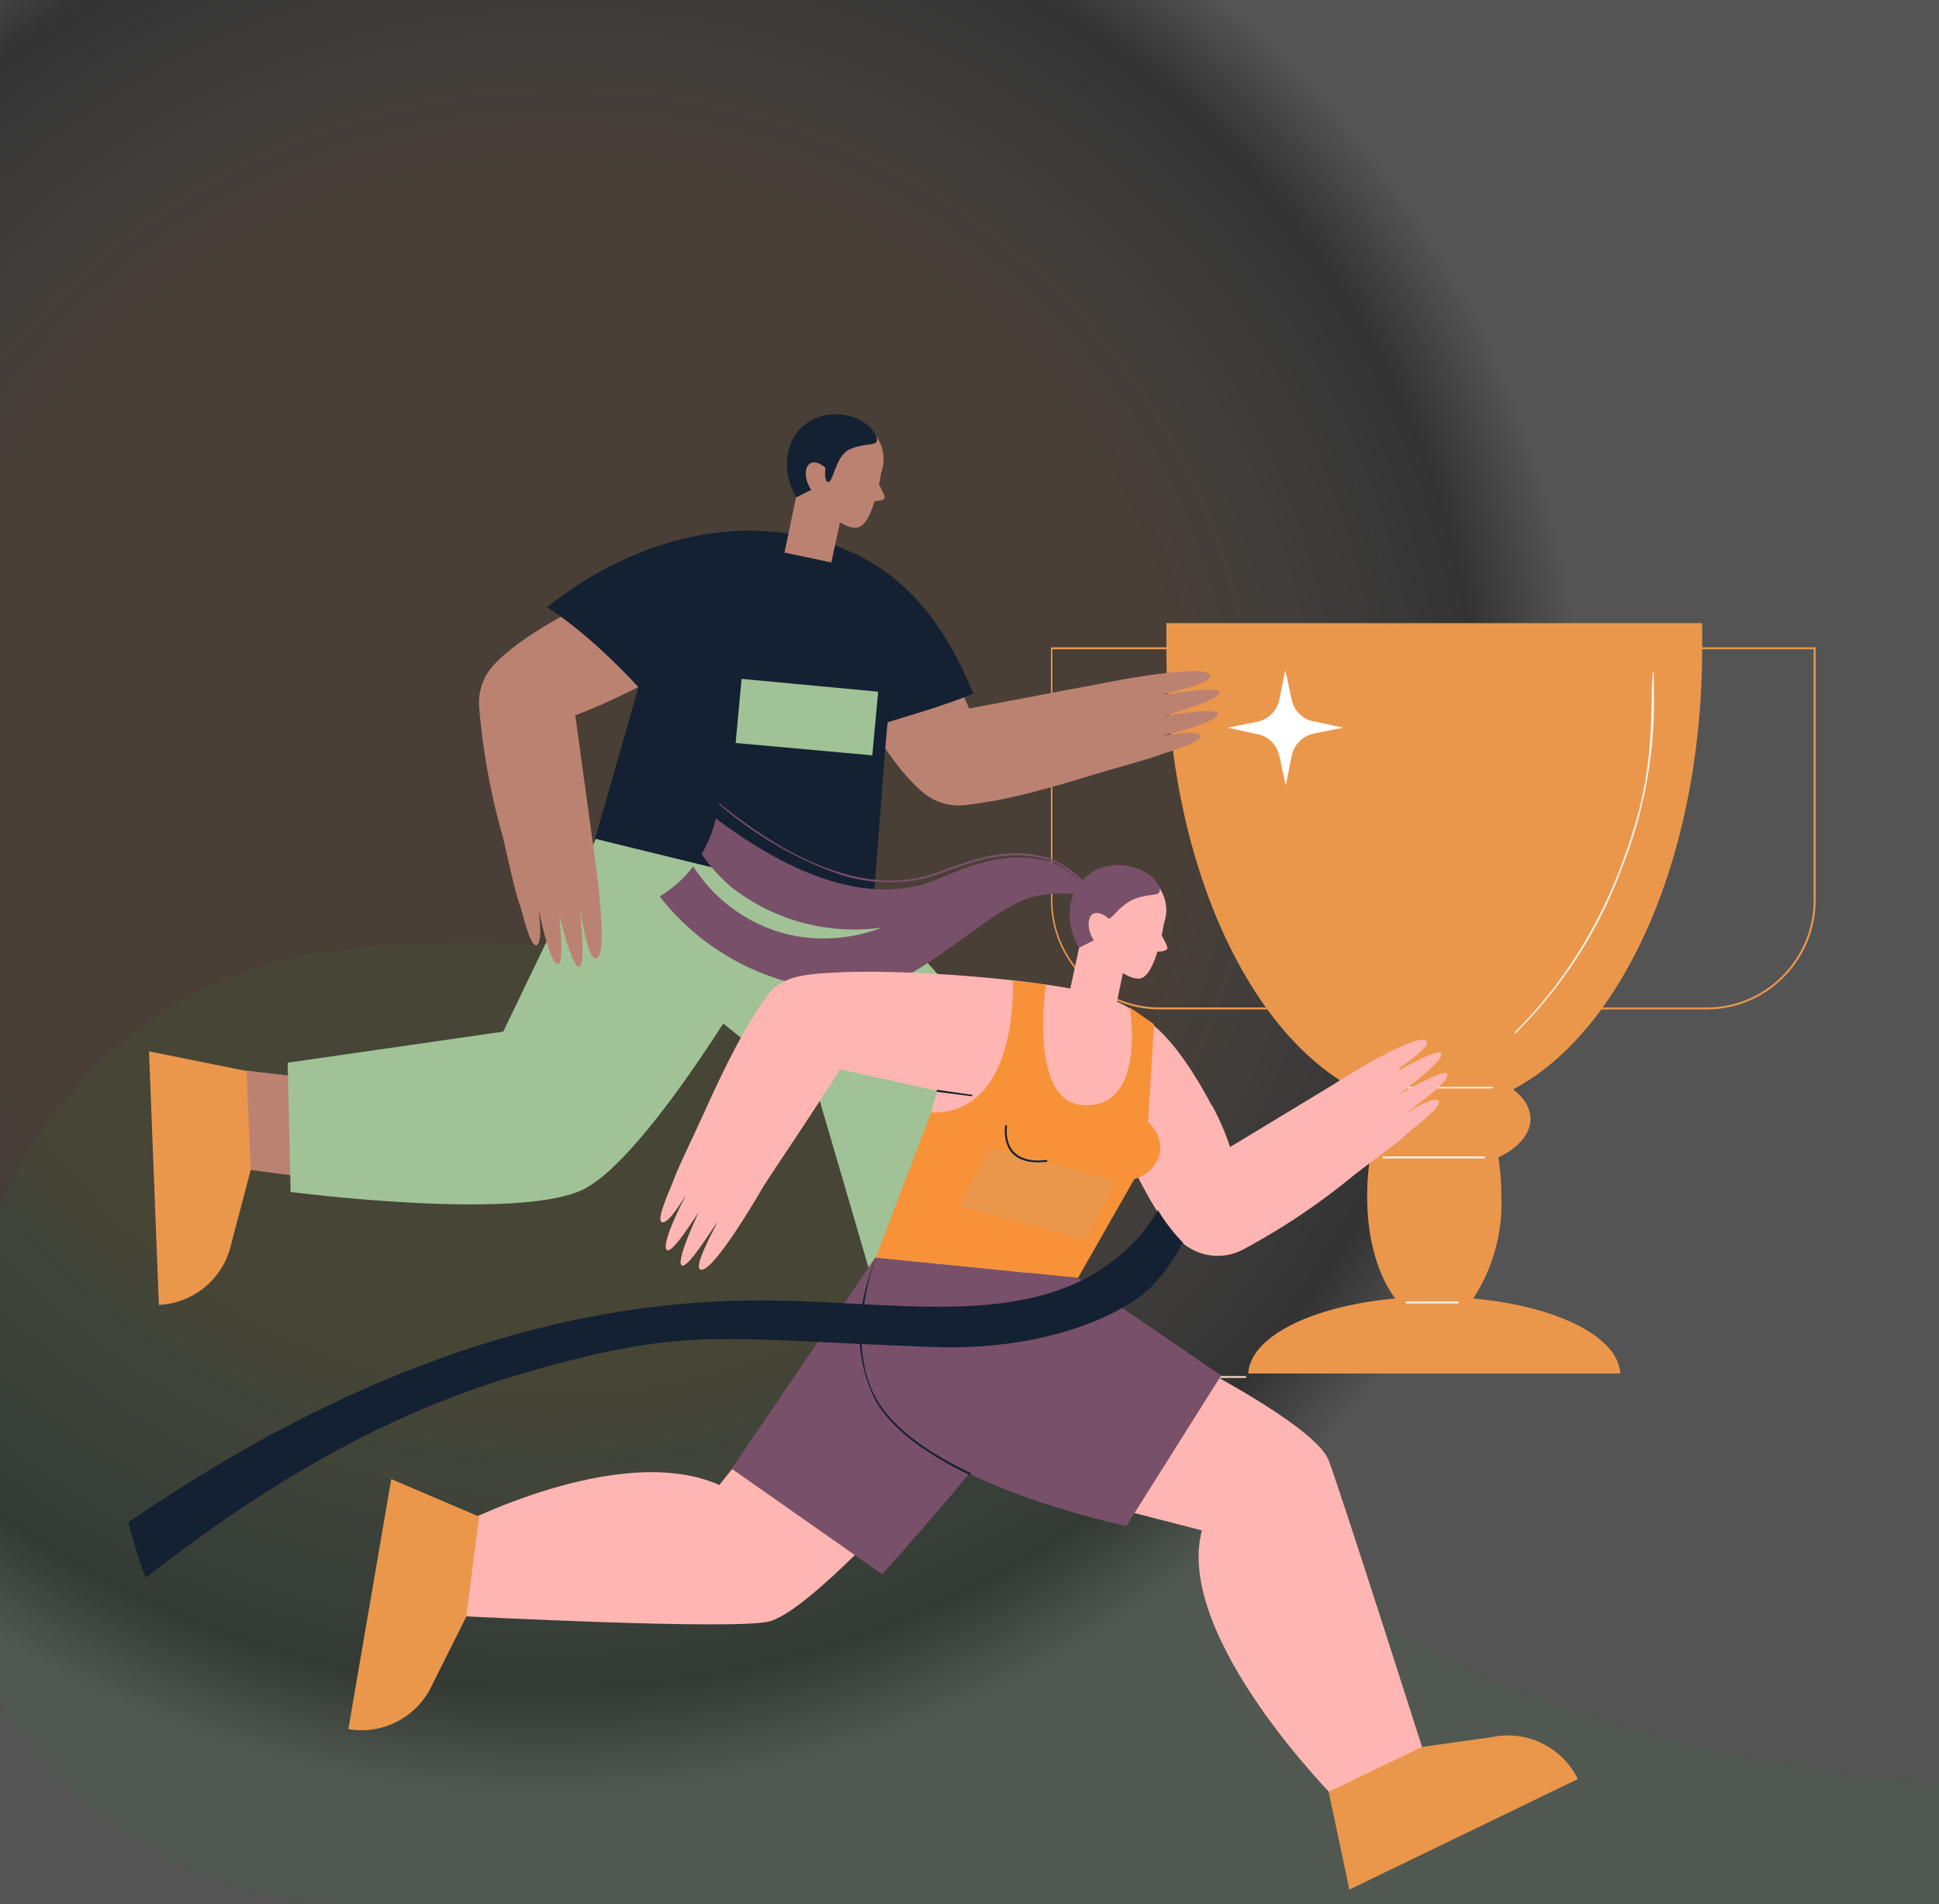 <svg width="393" height="386" fill="none" xmlns="http://www.w3.org/2000/svg"><rect width="100%" height="100%" fill="#333333" stroke="none"/><g clip-path="url(#a)"><path opacity=".4" d="M393 0H0v386h393V0Z" fill="url(#b)"/><path opacity=".1" d="M169.8 213.3c-23.5-21.4-63.6-24.9-100.6-20.8C16.1 198.3-12 248-12 301.5A84.5 84.5 0 0 0 72.5 386h563.2a46.3 46.3 0 0 0 46.3-46.3c0-40.6-50.4-63.3-83.8-40.1a479.2 479.2 0 0 1-62.5 37.4c-73.1 35.4-159.2 30.5-224.8 6.8-68.7-25-83.1-77.6-141-130.5Z" fill="#317D35"/><g clip-path="url(#c)"><path d="M252.4 279.3h-59.8a.2.2 0 0 1 0-.4h59.8a.2.2 0 0 1 0 .4Z" fill="#E6D0BE"/><path d="M298.6 263.2a35.3 35.3 0 0 0 5.7-20.7c0-2.7-.2-5.4-.6-7.9 4-1.9 6.5-4.7 6.5-7.8 0-2.2-1.3-4.3-3.5-6C329 209 345 173.5 345 131.4v-5.1H236.4v5.1c0 42 16 77.6 38.3 89.4-2.2 1.7-3.5 3.8-3.5 6 0 3.1 2.5 6 6.5 7.8-.4 2.5-.6 5.2-.6 8 0 8.5 2.2 16 5.7 20.6-16.8 1.5-29.4 7.7-29.8 15.2h75.4c-.4-7.5-13-13.7-29.8-15.2Z" fill="#EA974C"/><path d="M271 204.6h-36c-12.2 0-22-10-22-22.2v-51l.1-.2h58l.1.2v73c0 .1 0 .2-.2.2Zm-57.7-73v50.8c0 12 9.7 21.8 21.7 21.8h35.8v-72.6h-57.5ZM346 204.6h-36.1l-.2-.2v-73s0-.2.2-.2h58l.1.2v51c0 12.3-10 22.2-22 22.2Zm-36-.4h36c11.9 0 21.6-9.8 21.6-21.8v-50.8h-57.5v72.6Z" fill="#EA974C"/><path d="M307 209.5v-.3c5.1-5 14.9-16 21.6-33.8 5.8-15.5 6-23.8 6.2-36.3a2785.7 2785.7 0 0 1 .2-3l.2.1v3a90.8 90.8 0 0 1-6.3 36.3 92.1 92.1 0 0 1-21.8 34Z" fill="#F7F1EB"/><path d="m272.3 147.5-6.1-1.3c-2.2-.4-4-2.2-4.4-4.4l-1.3-6-1.2 6c-.5 2.3-2.2 4-4.5 4.5l-6 1.2 6 1.3c2.3.4 4 2.2 4.5 4.4l1.3 6 1.2-6c.5-2.3 2.2-4 4.4-4.5l6-1.2Z" fill="#fff"/><path d="M302.6 220.6h-24c-.1 0-.2 0-.2-.2l.2-.1h24a.2.2 0 0 1 0 .3ZM300.8 234.8h-20.4a.2.2 0 0 1 0-.4h20.4a.2.2 0 0 1 0 .4ZM295.5 264.2h-10.4a.2.2 0 0 1 0-.4h10.4a.2.2 0 0 1 0 .4Z" fill="#F7F1EB"/><path d="m208.1 278-18 8.4-7.7-25.1 19.3-5.6 6.4 22.3Z" fill="#BC8271"/><path d="m238.8 277.8-46.3 22.4-4.2-19.8 18.1-8.8 15-2.3a15.8 15.8 0 0 1 17.4 8.5Z" fill="#EA974C"/><path d="M160.8 169.1s34.7 29.6 39.6 43.4c4.3 12.6 9 45 9 45l-30.3 9.9-12.9-44.1-38-30.7 1-28.7 31.6 5.2Z" fill="#A0C296"/><path d="m44.3 236.3-.5-20 26 3-2.5 20-23-3Z" fill="#BC8271"/><path d="m32.2 264.5-2-51.4 19.8 4 .8 20.1-3.9 14.8a15.8 15.8 0 0 1-14.7 12.5Z" fill="#EA974C"/><path d="M154.4 194.8s-23 39.8-36.2 46.3c-13.3 6.5-59.3.5-59.3.5l-.6-26.2 43.7-6.3 20-41.6 32.3-4.8v32Z" fill="#A0C296"/><path d="M191 132.7c15.7 28.6 6.2 27.2 1.3 29.6-4 2-12.3-8.2-18.7-20.2-6.5-12-7.8-23.9-3-26.5 4.9-2.6 13.9 5.1 20.4 17ZM127.7 140.1c-29.3 14.3-27.4 4.9-29.6-.2-1.8-4 8.9-11.9 21.1-17.7 12.3-5.9 24.2-6.6 26.5-1.7 2.4 5-5.7 13.6-18 19.6Z" fill="#BC8271"/><path d="M111 123c15-12 35.4-19.2 55.3-13.4 17.1 5 25.2 17.2 31 31-5.8 2.4-14.8 5-17.4 5.8-.9 9.1-2.3 31-3 37-9.5-1.8-56.3-13.4-56.3-13.4l8.8-30.7s-9.1-10.2-18.5-16.2Z" fill="#142132"/><path d="m196.5 143.6 28-5.3c3.5-.7 20.4-3.8 20.8-1.3.4 1.5-8 3.3-9.5 3.7 1.8 0 11-1.8 11.4-.4.4 1.5-11 4.7-11 4.8 1.2-.2 10.5-1.8 10.6-.4.3 1.5-9.2 4-10.8 4.3.2.2 6.9-1.3 7.3.2.3 1.3-7.2 3.4-8.2 3.8-2.7 1-7.7 2.3-13.4 4-13.3 4.1-19.4 5.4-26.2 6.2a11 11 0 0 1-10.7-5.4l11.7-14.2ZM116.6 145l3.9 28.4c.5 3.5 2.8 20.5.3 20.9-1.6.2-2.9-8.3-3.2-9.7 0 1.8 1.2 11-.2 11.3-1.5.4-4-10.4-4-10.5 0 1.3 1 9.9-.3 10-1.6.1-3.6-9.5-3.9-11-.1 0 1 6.9-.5 7.2-1.3.3-3-7.4-3.4-8.4-1-2.7-2-7.8-3.4-13.6a137.5 137.5 0 0 1-4.8-26.5 11 11 0 0 1 6-10.5c4.1 4 9.3 8.5 13.5 12.5Z" fill="#BC8271"/><path d="m178 140.2-27.7-2.6-1.2 13 27.7 2.5 1.2-13Z" fill="#A0C296"/><path d="M174.2 106.8c-2.9 1.3-8.9-5-8.9-5l-2.2-9.3a8 8 0 1 1 15.5 3.3s-1.5 9.8-4.4 11Z" fill="#BC8271"/><path d="m172.7 94.4-9.6-2L159 112l9.5 2 4.2-19.6Z" fill="#BC8271"/><path d="M177.7 89.5c.5-1.1-1.7-3.9-4.6-4.9-3.5-1.2-8-.9-11.3 2.7-3 3.5-3 9.3-.4 13.5l3-1.5c-1.6-2.5-1.2-4.7-.3-5.3.7-.5 1.8-.4 3.2.8-.1 1-.2 2.7.5 2.9 1.1.2 1.5-5.1 4.2-6.5 2.7-1.4 5.3-.8 5.7-1.7Z" fill="#142132"/><path d="M177.9 97.8s1.6 2.6 1.4 3.2c-.3.6-2.7.6-2.7.6l1.3-3.8Z" fill="#BC8271"/><path d="M231.5 198.2c-2.9 1.2-8.8-5-8.8-5l-2.3-9.3a8 8 0 1 1 15.5 3.3s-1.5 9.7-4.4 11Z" fill="#FFB6B2"/><path d="m230 185.8-9.5-2-4.2 19.5 9.6 2 4.1-19.5Z" fill="#FFB6B2"/><path d="M235 180.8c.5-1.1-1.7-3.9-4.6-4.8-3.5-1.2-8-1-11.3 2.7-3 3.4-3 9.2-.4 13.4l3-1.5c-1.6-2.5-1.1-4.7-.3-5.3.7-.4 1.8-.4 3.2.8.6.5 2-2.2 4.7-3.6 2.8-1.4 5.3-.8 5.7-1.7Z" fill="#795069"/><path d="m222 181.2-2.1-1.8c-2-1.9-4.4-4.2-7.5-5.1-7.8-2.3-14.7.2-20.3 2.2-2.1.8-4 1.5-5.8 1.8a33 33 0 0 1-16.5-1.2 76 76 0 0 1-24.2-14.2h.3c15.2 12.3 28.8 17.4 40.3 15 1.7-.3 3.7-1 5.8-1.8 5.6-2 12.6-4.6 20.5-2.2 3.2 1 5.7 3.3 7.7 5.2l2 1.8v.2l-.2.1Z" fill="#795069"/><path d="M235.2 189.2s1.6 2.6 1.4 3.1c-.3.7-2.7.6-2.7.6l1.3-3.7Z" fill="#FFB6B2"/><path d="M212.1 174.5c-10.9-2.8-19.8 3.5-26 5-8.5 2-21.5 1-41-13.6a25 25 0 0 1-2.9 7.2c1.5 2.2 3.4 4.4 5.9 6.6a40.3 40.3 0 0 0 30.7 8.3c-2 .8-13 4.9-24.8-.6a31.7 31.7 0 0 1-13.5-11.8c-2.4 3.2-5 5-6.8 6.1a49.6 49.6 0 0 0 42 19c11-1.4 25.2-17.1 34-19 5.7-1.2 9.3-.1 12.3-.6-2.2-1.5-5.4-5.5-9.9-6.6Z" fill="#795069"/><path d="M237.1 274s29.3 14.5 32.2 22c2.8 7.5 19.5 59.9 19.5 59.9l-17.9 8.9s-33-33-27.3-54.6l-35.7-9.2 29.2-27ZM185.4 302.5s-21.8 24.5-29.7 26.2c-7.8 1.7-61.6-1.1-61.6-1.1l-2.1-18s33.4-17.7 53.8-8.6l13.8-17.4 25.8 18.9Z" fill="#FFB6B2"/><path d="M177.4 254.9s-6.7 16.3 0 28.6c9.6 17.4 50.9 25.8 50.9 25.8l19.2-30.5-29-19.8-41-4.1Z" fill="#795069"/><path d="m177.4 254.9-29.1 42.8 30.5 21.4s20.7-23 26.3-31.7c5.5-8.6 10.5-23 10.5-23l-38.2-9.5Z" fill="#795069"/><path d="M196.4 298.9c-9.7-4.7-16.1-9.8-19.1-15.3a30.2 30.2 0 0 1-2.6-18.8 44.5 44.5 0 0 1 2.8-9.7 44 44 0 0 0-2.4 9.7c-.8 5-1 12.4 2.5 18.7 3 5.3 9.3 10.4 19 15a.2.2 0 0 1-.2.4Z" fill="#142132"/><path d="M319.8 360.6 273.5 383l-4.2-19.8 18.9-9.1 14.2-2a15.8 15.8 0 0 1 17.4 8.5ZM70.6 350.5l8.7-50.7 17.8 7.6-2.6 20.3-6.8 13.6a15.8 15.8 0 0 1-17 9.2Z" fill="#EA974C"/><path d="m245.5 234.8 24.8-15c3-2 17.6-10.9 18.9-8.7.8 1.3-6.4 5.9-7.6 6.8 1.7-.7 9.6-5.5 10.5-4.4 1 1.3-8.6 8.3-8.6 8.4 1-.6 9.2-5.4 9.8-4.2.8 1.4-7.2 7.1-8.5 8 .2 0 5.9-3.8 6.8-2.5.8 1.1-5.5 5.7-6.3 6.5-2 2-6.4 5-11 8.6a137 137 0 0 1-22.4 15 11 11 0 0 1-12-1.2c2-5.4 3.7-11.8 5.6-17.3Z" fill="#FFB6B2"/><path d="M245.6 224.1c-4.2-8-9-14.6-13.3-17.4a27.5 27.5 0 0 0-11.4-5.5c-15.7-3.8-60.5-6.5-62.6-1.5-2 5-.3 14 10.4 16.7l21.3 4.7s-3.7 10.5-.4 11.8c9.6 5.4 33-1.7 36.4-4.4.5 1.2 11.1 27.1 17.7 24.6 5.1-2 12-10 2-29Z" fill="#FFB6B2"/><path d="M171.3 215c-4.2 7.1-15.8 24.1-16.7 25.7-1.8 3.1-10.5 17.8-12.7 16.6-1.3-.8 2.9-8.2 3.5-9.6-1.1 1.4-5.9 9.4-7.2 8.8-1.4-.7 3.4-10.7 3.4-10.8-.7 1-5.3 8.4-6.4 7.7-1.4-.9 3-9.7 3.8-11-.2 0-3.5 6-4.9 5.3-1.2-.6 2.2-7.7 2.5-8.7 1-2.7 3.3-7.3 5.8-12.8 5.7-12.7 8.8-18.1 12.6-23.7 1.5-2.2 3.5-4.8 12.1-5.2.9 5.7 3.3 12 4.2 17.8Z" fill="#FFB6B2"/><path d="M229 204.2s3.5 20.7-9.6 19.8c-11-.8-7.4-24.4-7.4-24.4l-6.7-.9s1.4 27.3-16.6 26.8l-11.2 29.4 41 4.1 11.4-20s4.3-1 5.2-5.4c.6-3.6-2.4-6.2-2.4-6.2l1.2-19.8-4.9-3.4Z" fill="#F89238"/><path d="m220 251.2-25.7-6.8 6.3-11.8 25.6 6.7-6.1 12Z" fill="#EA974C"/><path d="m196.9 222.2-7-.9a.2.2 0 0 1-.1-.2l.2-.2 6.9 1c.1 0 .2 0 .2.2l-.2.1ZM210.4 235.6c-2.2 0-4-.6-5.2-1.8-2-2.2-1.5-5.5-1.5-5.6l.2-.2.2.2s-.5 3.3 1.4 5.3c1.4 1.4 3.6 2 6.6 1.6l.2.2-.1.2-1.8.1ZM229.2 252.4c-18.1 18-46.6 11.2-74.8 11.2-31.6-.1-75.1 8.3-128.4 45 1 3.8 2.2 7.6 3.5 11.2C66 291.3 92 282.1 110.9 277c29-8 36.3-5.5 77.5-4 22.6 1 38.9-6.2 45-12.2 2.8-3 4.9-6 6.3-9a36 36 0 0 1-5-6.5c-1.4 2.4-3.1 4.8-5.5 7.1Z" fill="#142132"/><path d="M282.5 217.7c-1.2 0-1.8.2-2.8.9l-1.8 1.2-.9.5" stroke="#FFB6B2" stroke-width="3" stroke-linecap="round"/></g></g><defs><clipPath id="a"><path fill="#fff" d="M0 0h393v386H0z"/></clipPath><clipPath id="c"><path fill="#fff" transform="translate(26 84)" d="M0 0h342v299H0z"/></clipPath><radialGradient id="b" cx="0" cy="0" r="1" gradientUnits="userSpaceOnUse" gradientTransform="rotate(-125.9 97 50.4) scale(204.832 208.546)"><stop offset=".6" stop-color="#EA974C" stop-opacity=".3"/><stop offset=".9" stop-color="#fff" stop-opacity="0"/><stop offset="1" stop-color="#fff" stop-opacity=".4"/></radialGradient></defs></svg>